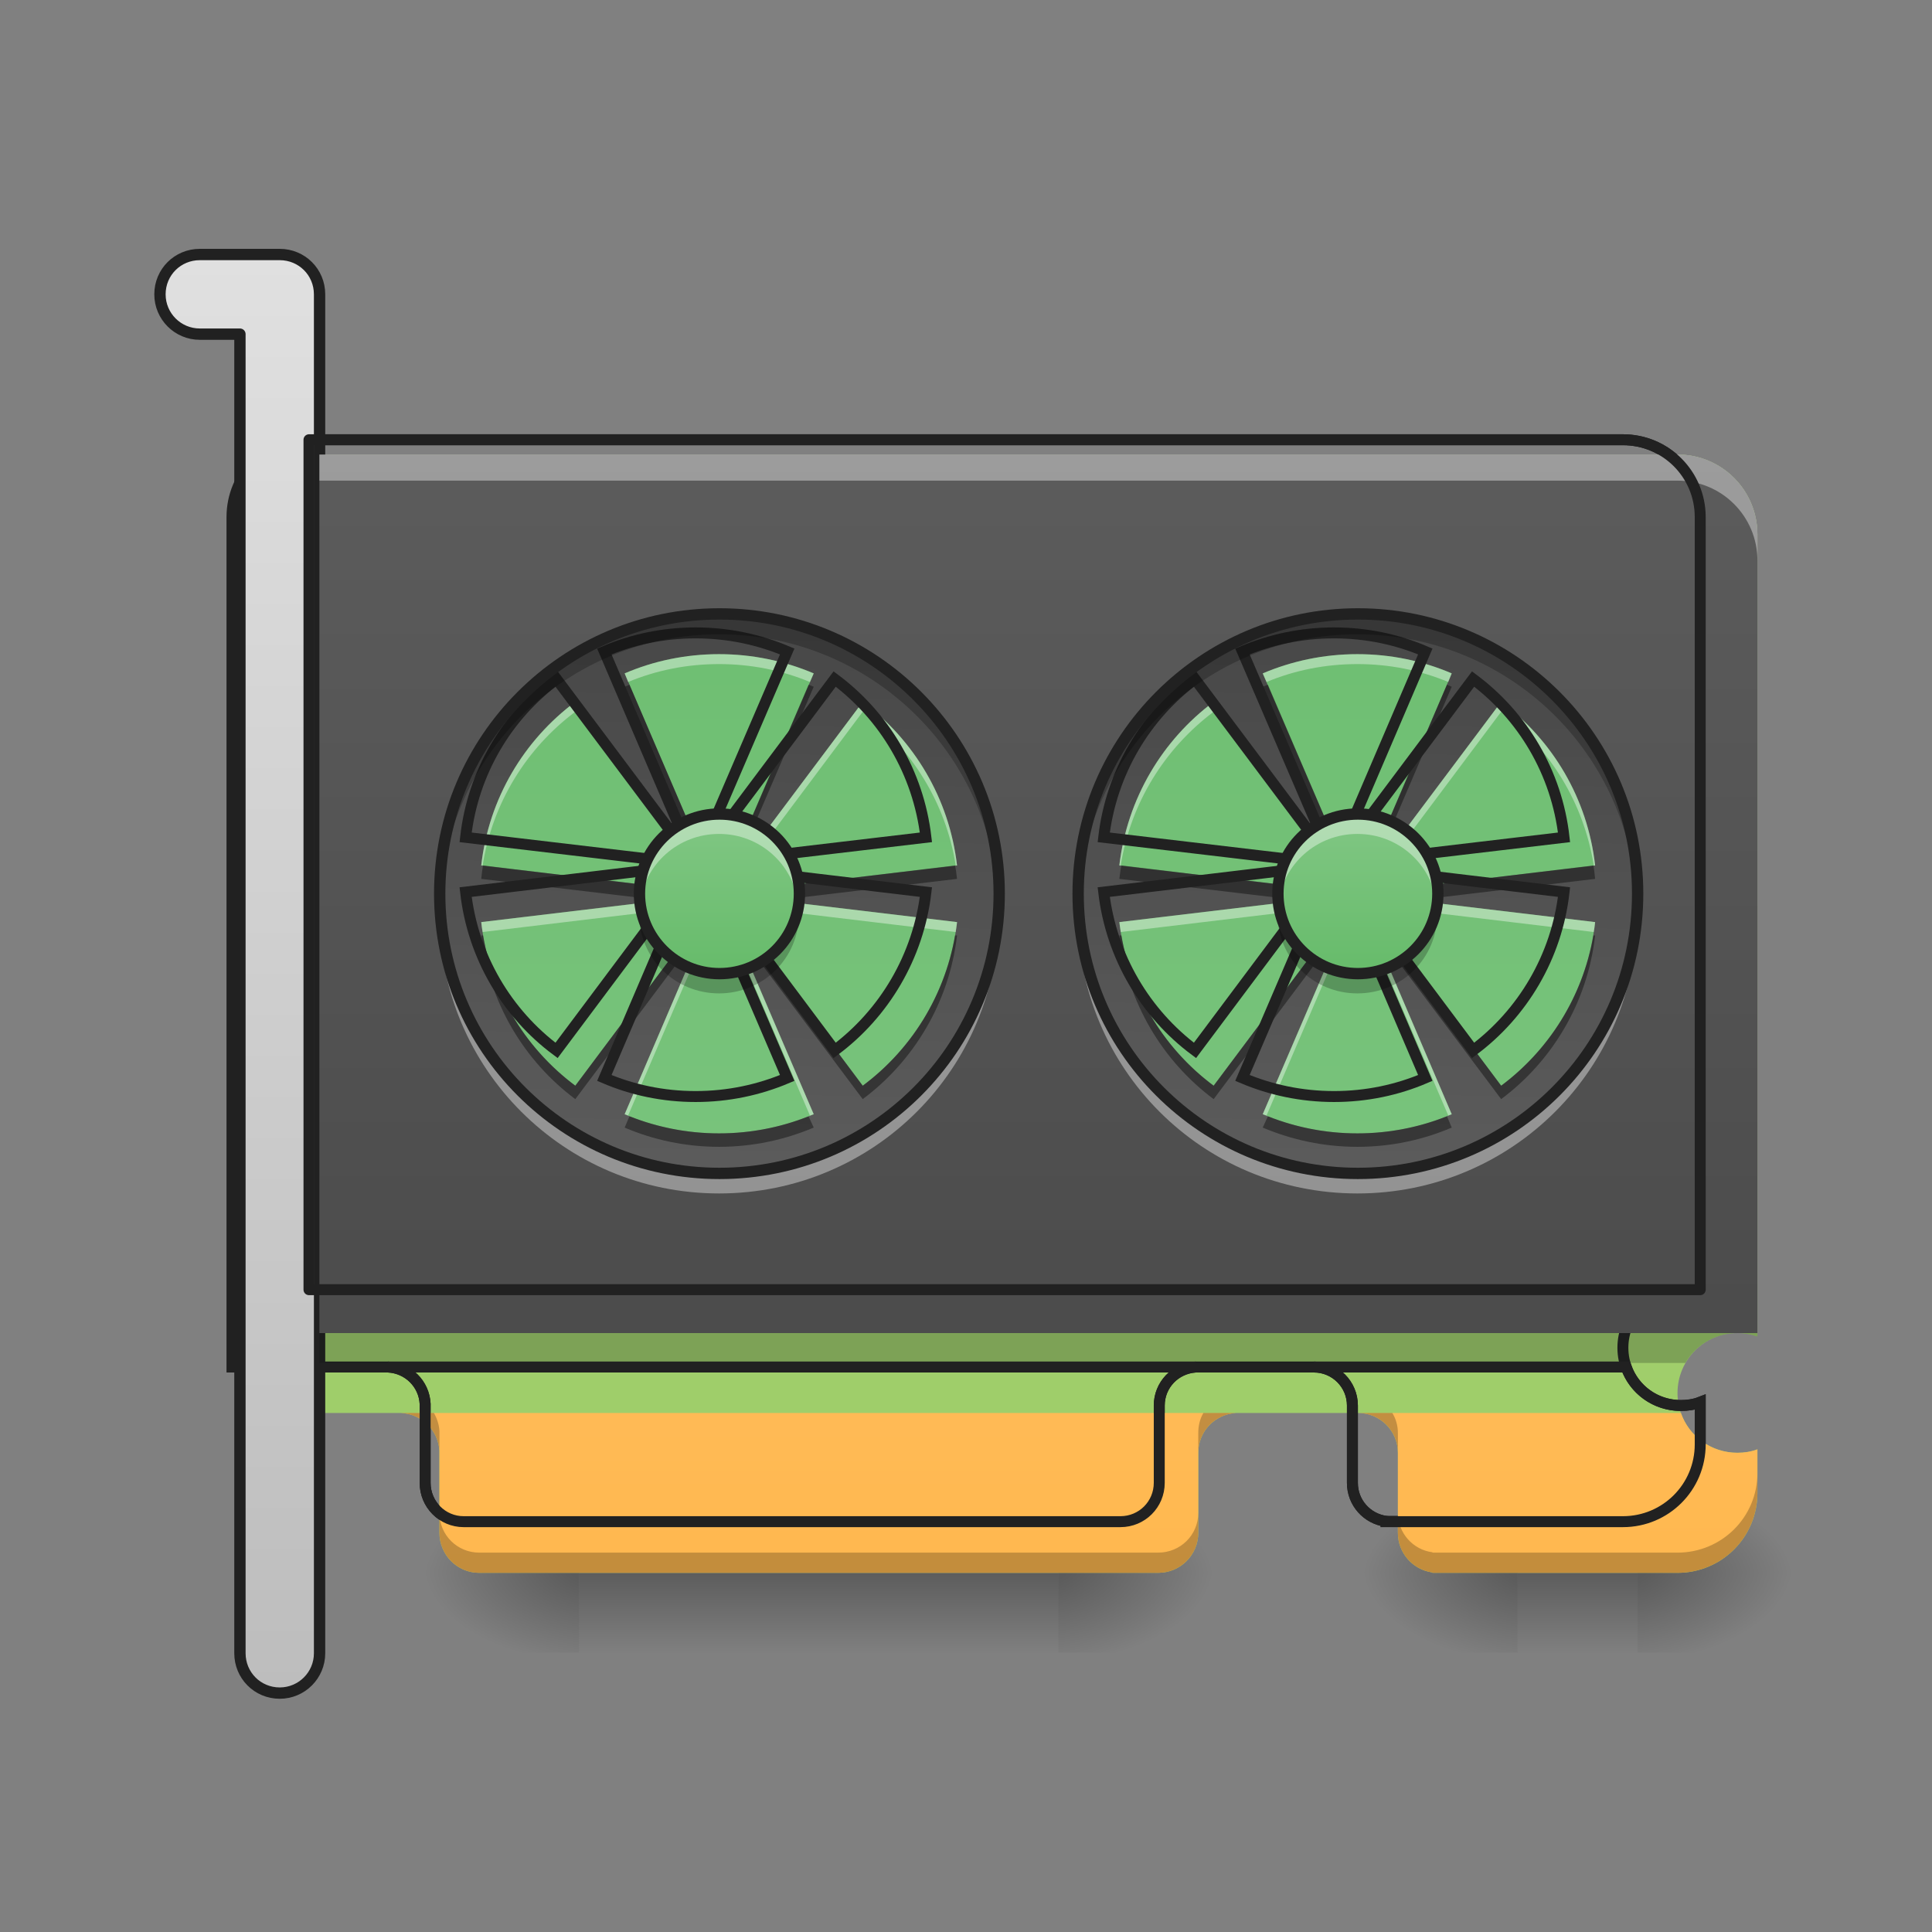 <?xml version="1.0" encoding="UTF-8"?>
<svg xmlns="http://www.w3.org/2000/svg" xmlns:xlink="http://www.w3.org/1999/xlink" width="22px" height="22px" viewBox="0 0 22 22" version="1.1">
<rect x="0" y="0" width="22" height="22" fill="#808080" stroke="none"/>
<defs>
<linearGradient id="linear0" gradientUnits="userSpaceOnUse" x1="349.25" y1="233.5" x2="349.25" y2="254.667" gradientTransform="matrix(0.043,0,0,0.043,-7.504,7.875)">
<stop offset="0" style="stop-color:rgb(0%,0%,0%);stop-opacity:0.275;"/>
<stop offset="1" style="stop-color:rgb(0%,0%,0%);stop-opacity:0;"/>
</linearGradient>
<radialGradient id="radial0" gradientUnits="userSpaceOnUse" cx="450.909" cy="189.579" fx="450.909" fy="189.579" r="21.167" gradientTransform="matrix(0,-0.054,-0.097,-0,30.155,42.357)">
<stop offset="0" style="stop-color:rgb(0%,0%,0%);stop-opacity:0.314;"/>
<stop offset="0.222" style="stop-color:rgb(0%,0%,0%);stop-opacity:0.275;"/>
<stop offset="1" style="stop-color:rgb(0%,0%,0%);stop-opacity:0;"/>
</radialGradient>
<radialGradient id="radial1" gradientUnits="userSpaceOnUse" cx="450.909" cy="189.579" fx="450.909" fy="189.579" r="21.167" gradientTransform="matrix(-0,0.054,0.097,0,-11.508,-6.54)">
<stop offset="0" style="stop-color:rgb(0%,0%,0%);stop-opacity:0.314;"/>
<stop offset="0.222" style="stop-color:rgb(0%,0%,0%);stop-opacity:0.275;"/>
<stop offset="1" style="stop-color:rgb(0%,0%,0%);stop-opacity:0;"/>
</radialGradient>
<radialGradient id="radial2" gradientUnits="userSpaceOnUse" cx="450.909" cy="189.579" fx="450.909" fy="189.579" r="21.167" gradientTransform="matrix(-0,-0.054,0.097,-0,-11.508,42.357)">
<stop offset="0" style="stop-color:rgb(0%,0%,0%);stop-opacity:0.314;"/>
<stop offset="0.222" style="stop-color:rgb(0%,0%,0%);stop-opacity:0.275;"/>
<stop offset="1" style="stop-color:rgb(0%,0%,0%);stop-opacity:0;"/>
</radialGradient>
<radialGradient id="radial3" gradientUnits="userSpaceOnUse" cx="450.909" cy="189.579" fx="450.909" fy="189.579" r="21.167" gradientTransform="matrix(0,0.054,-0.097,0,30.155,-6.54)">
<stop offset="0" style="stop-color:rgb(0%,0%,0%);stop-opacity:0.314;"/>
<stop offset="0.222" style="stop-color:rgb(0%,0%,0%);stop-opacity:0.275;"/>
<stop offset="1" style="stop-color:rgb(0%,0%,0%);stop-opacity:0;"/>
</radialGradient>
<linearGradient id="linear1" gradientUnits="userSpaceOnUse" x1="349.25" y1="233.5" x2="349.25" y2="254.667" gradientTransform="matrix(0.043,0,0,0.043,3.184,7.875)">
<stop offset="0" style="stop-color:rgb(0%,0%,0%);stop-opacity:0.275;"/>
<stop offset="1" style="stop-color:rgb(0%,0%,0%);stop-opacity:0;"/>
</linearGradient>
<radialGradient id="radial4" gradientUnits="userSpaceOnUse" cx="450.909" cy="189.579" fx="450.909" fy="189.579" r="21.167" gradientTransform="matrix(0,-0.054,-0.097,-0,36.749,42.357)">
<stop offset="0" style="stop-color:rgb(0%,0%,0%);stop-opacity:0.314;"/>
<stop offset="0.222" style="stop-color:rgb(0%,0%,0%);stop-opacity:0.275;"/>
<stop offset="1" style="stop-color:rgb(0%,0%,0%);stop-opacity:0;"/>
</radialGradient>
<radialGradient id="radial5" gradientUnits="userSpaceOnUse" cx="450.909" cy="189.579" fx="450.909" fy="189.579" r="21.167" gradientTransform="matrix(-0,0.054,0.097,0,-0.821,-6.54)">
<stop offset="0" style="stop-color:rgb(0%,0%,0%);stop-opacity:0.314;"/>
<stop offset="0.222" style="stop-color:rgb(0%,0%,0%);stop-opacity:0.275;"/>
<stop offset="1" style="stop-color:rgb(0%,0%,0%);stop-opacity:0;"/>
</radialGradient>
<radialGradient id="radial6" gradientUnits="userSpaceOnUse" cx="450.909" cy="189.579" fx="450.909" fy="189.579" r="21.167" gradientTransform="matrix(-0,-0.054,0.097,-0,-0.821,42.357)">
<stop offset="0" style="stop-color:rgb(0%,0%,0%);stop-opacity:0.314;"/>
<stop offset="0.222" style="stop-color:rgb(0%,0%,0%);stop-opacity:0.275;"/>
<stop offset="1" style="stop-color:rgb(0%,0%,0%);stop-opacity:0;"/>
</radialGradient>
<radialGradient id="radial7" gradientUnits="userSpaceOnUse" cx="450.909" cy="189.579" fx="450.909" fy="189.579" r="21.167" gradientTransform="matrix(0,0.054,-0.097,0,36.749,-6.54)">
<stop offset="0" style="stop-color:rgb(0%,0%,0%);stop-opacity:0.314;"/>
<stop offset="0.222" style="stop-color:rgb(0%,0%,0%);stop-opacity:0.275;"/>
<stop offset="1" style="stop-color:rgb(0%,0%,0%);stop-opacity:0;"/>
</radialGradient>
<linearGradient id="linear2" gradientUnits="userSpaceOnUse" x1="201.083" y1="212.333" x2="201.083" y2="-105.167" gradientTransform="matrix(0.043,0,0,0.043,-0.455,9.239)">
<stop offset="0" style="stop-color:rgb(61.176%,80%,39.608%);stop-opacity:1;"/>
<stop offset="1" style="stop-color:rgb(68.235%,83.529%,50.588%);stop-opacity:1;"/>
</linearGradient>
<linearGradient id="linear3" gradientUnits="userSpaceOnUse" x1="84.667" y1="233.5" x2="84.667" y2="-147.5" >
<stop offset="0" style="stop-color:rgb(74.118%,74.118%,74.118%);stop-opacity:1;"/>
<stop offset="1" style="stop-color:rgb(87.843%,87.843%,87.843%);stop-opacity:1;"/>
</linearGradient>
<linearGradient id="linear4" gradientUnits="userSpaceOnUse" x1="275.167" y1="275.833" x2="275.167" y2="-168.667" gradientTransform="matrix(0.043,0,0,0.043,0,9.239)">
<stop offset="0" style="stop-color:rgb(25.882%,25.882%,25.882%);stop-opacity:1;"/>
<stop offset="1" style="stop-color:rgb(38.039%,38.039%,38.039%);stop-opacity:1;"/>
</linearGradient>
<linearGradient id="linear5" gradientUnits="userSpaceOnUse" x1="185.208" y1="-94.583" x2="179.917" y2="138.25" gradientTransform="matrix(0.043,0,0,0.043,7.27,9.239)">
<stop offset="0" style="stop-color:rgb(25.882%,25.882%,25.882%);stop-opacity:1;"/>
<stop offset="1" style="stop-color:rgb(38.039%,38.039%,38.039%);stop-opacity:1;"/>
</linearGradient>
<linearGradient id="linear6" gradientUnits="userSpaceOnUse" x1="800.615" y1="1695.118" x2="800.615" y2="175.118" gradientTransform="matrix(0.011,0,0,0.011,7.27,0)">
<stop offset="0" style="stop-color:rgb(50.588%,78.039%,51.765%);stop-opacity:1;"/>
<stop offset="1" style="stop-color:rgb(40%,73.333%,41.569%);stop-opacity:1;"/>
</linearGradient>
<linearGradient id="linear7" gradientUnits="userSpaceOnUse" x1="190.663" y1="0.667" x2="190.663" y2="43" gradientTransform="matrix(0.043,0,0,0.043,7.27,9.239)">
<stop offset="0" style="stop-color:rgb(50.588%,78.039%,51.765%);stop-opacity:1;"/>
<stop offset="1" style="stop-color:rgb(40%,73.333%,41.569%);stop-opacity:1;"/>
</linearGradient>
<linearGradient id="linear8" gradientUnits="userSpaceOnUse" x1="201.083" y1="212.333" x2="201.083" y2="-105.167" gradientTransform="matrix(0.043,0,0,0.043,-0.455,9.239)">
<stop offset="0" style="stop-color:rgb(100%,71.765%,30.196%);stop-opacity:1;"/>
<stop offset="1" style="stop-color:rgb(100%,80%,50.196%);stop-opacity:1;"/>
</linearGradient>
<linearGradient id="linear9" gradientUnits="userSpaceOnUse" x1="185.208" y1="-94.583" x2="179.917" y2="138.25" gradientTransform="matrix(0.043,0,0,0.043,0.002,9.239)">
<stop offset="0" style="stop-color:rgb(25.882%,25.882%,25.882%);stop-opacity:1;"/>
<stop offset="1" style="stop-color:rgb(38.039%,38.039%,38.039%);stop-opacity:1;"/>
</linearGradient>
<linearGradient id="linear10" gradientUnits="userSpaceOnUse" x1="800.615" y1="1695.118" x2="800.615" y2="175.118" gradientTransform="matrix(0.011,0,0,0.011,0.002,0)">
<stop offset="0" style="stop-color:rgb(50.588%,78.039%,51.765%);stop-opacity:1;"/>
<stop offset="1" style="stop-color:rgb(40%,73.333%,41.569%);stop-opacity:1;"/>
</linearGradient>
<linearGradient id="linear11" gradientUnits="userSpaceOnUse" x1="190.663" y1="0.667" x2="190.663" y2="43" gradientTransform="matrix(0.043,0,0,0.043,0.002,9.239)">
<stop offset="0" style="stop-color:rgb(50.588%,78.039%,51.765%);stop-opacity:1;"/>
<stop offset="1" style="stop-color:rgb(40%,73.333%,41.569%);stop-opacity:1;"/>
</linearGradient>
</defs>
<g id="surface1">
<path style=" stroke:none;fill-rule:nonzero;fill:url(#linear0);" d="M 6.594 17.91 L 12.051 17.91 L 12.051 18.82 L 6.594 18.82 Z M 6.594 17.91 "/>
<path style=" stroke:none;fill-rule:nonzero;fill:url(#radial0);" d="M 12.051 17.91 L 13.871 17.91 L 13.871 17 L 12.051 17 Z M 12.051 17.91 "/>
<path style=" stroke:none;fill-rule:nonzero;fill:url(#radial1);" d="M 6.594 17.91 L 4.773 17.91 L 4.773 18.82 L 6.594 18.82 Z M 6.594 17.91 "/>
<path style=" stroke:none;fill-rule:nonzero;fill:url(#radial2);" d="M 6.594 17.91 L 4.773 17.91 L 4.773 17 L 6.594 17 Z M 6.594 17.91 "/>
<path style=" stroke:none;fill-rule:nonzero;fill:url(#radial3);" d="M 12.051 17.91 L 13.871 17.91 L 13.871 18.82 L 12.051 18.82 Z M 12.051 17.91 "/>
<path style=" stroke:none;fill-rule:nonzero;fill:url(#linear1);" d="M 17.281 17.91 L 18.648 17.91 L 18.648 18.82 L 17.281 18.82 Z M 17.281 17.91 "/>
<path style=" stroke:none;fill-rule:nonzero;fill:url(#radial4);" d="M 18.648 17.91 L 20.465 17.91 L 20.465 17 L 18.648 17 Z M 18.648 17.91 "/>
<path style=" stroke:none;fill-rule:nonzero;fill:url(#radial5);" d="M 17.281 17.91 L 15.465 17.91 L 15.465 18.82 L 17.281 18.82 Z M 17.281 17.91 "/>
<path style=" stroke:none;fill-rule:nonzero;fill:url(#radial6);" d="M 17.281 17.91 L 15.465 17.91 L 15.465 17 L 17.281 17 Z M 17.281 17.91 "/>
<path style=" stroke:none;fill-rule:nonzero;fill:url(#radial7);" d="M 18.648 17.91 L 20.465 17.91 L 20.465 18.82 L 18.648 18.82 Z M 18.648 17.91 "/>
<path style=" stroke:none;fill-rule:nonzero;fill:url(#linear2);" d="M 3.637 5.176 C 3.133 5.176 2.73 5.582 2.73 6.086 L 2.73 16.09 L 4.566 16.09 C 4.805 16.102 4.992 16.289 5.004 16.523 L 5.004 17.453 C 5.004 17.707 5.207 17.91 5.457 17.91 L 13.188 17.91 C 13.441 17.91 13.645 17.707 13.645 17.453 L 13.645 16.543 C 13.645 16.301 13.832 16.105 14.074 16.09 L 15.465 16.09 C 15.715 16.09 15.918 16.293 15.918 16.543 L 15.918 17.453 C 15.918 17.688 16.09 17.875 16.312 17.906 C 16.312 17.906 16.312 17.906 16.312 17.91 L 19.102 17.91 C 19.605 17.91 20.012 17.504 20.012 17 L 20.012 16.504 C 19.941 16.531 19.863 16.543 19.785 16.543 C 19.406 16.543 19.102 16.242 19.102 15.863 C 19.102 15.484 19.406 15.18 19.785 15.18 C 19.863 15.18 19.941 15.195 20.012 15.219 L 20.012 6.086 C 20.012 5.582 19.605 5.176 19.102 5.176 Z M 3.637 5.176 "/>
<path style="fill:none;stroke-width:11.339;stroke-linecap:round;stroke-linejoin:miter;stroke:rgb(12.941%,12.941%,12.941%);stroke-opacity:1;stroke-miterlimit:4;" d="M 319.855 455.218 C 275.536 455.218 240.149 490.948 240.149 535.267 L 240.149 1415.126 L 401.622 1415.126 C 422.58 1416.157 439.07 1432.648 440.101 1453.261 L 440.101 1535.029 C 440.101 1557.36 457.966 1575.225 479.954 1575.225 L 1159.861 1575.225 C 1182.192 1575.225 1200.057 1557.36 1200.057 1535.029 L 1200.057 1454.979 C 1200.057 1433.678 1216.548 1416.5 1237.849 1415.126 L 1360.157 1415.126 C 1382.144 1415.126 1400.01 1432.991 1400.01 1454.979 L 1400.01 1535.029 C 1400.01 1555.643 1415.126 1572.133 1434.709 1574.882 C 1434.709 1574.882 1470.096 1574.882 1470.096 1575.225 L 1680.011 1575.225 C 1724.331 1575.225 1760.061 1539.495 1760.061 1495.176 L 1760.061 1451.544 C 1753.877 1453.949 1747.006 1454.979 1740.135 1454.979 C 1706.809 1454.979 1680.011 1428.525 1680.011 1395.2 C 1680.011 1361.874 1706.809 1335.077 1740.135 1335.077 C 1747.006 1335.077 1753.877 1336.451 1760.061 1338.512 L 1760.061 535.267 C 1760.061 490.948 1724.331 455.218 1680.011 455.218 Z M 319.855 455.218 " transform="matrix(0.011,0,0,0.011,0,0)"/>
<path style=" stroke:none;fill-rule:nonzero;fill:rgb(100%,100%,100%);fill-opacity:0.392;" d="M 3.637 5.176 C 3.133 5.176 2.73 5.582 2.73 6.086 L 2.73 6.316 C 2.73 5.812 3.133 5.406 3.637 5.406 L 19.102 5.406 C 19.605 5.406 20.012 5.812 20.012 6.316 L 20.012 6.086 C 20.012 5.582 19.605 5.176 19.102 5.176 Z M 9.098 16.773 C 9.098 16.773 9.098 16.773 9.098 16.777 L 9.098 17.453 Z M 9.098 16.773 "/>
<path style="fill-rule:nonzero;fill:url(#linear3);stroke-width:3;stroke-linecap:round;stroke-linejoin:round;stroke:rgb(12.941%,12.941%,12.941%);stroke-opacity:1;stroke-miterlimit:4;" d="M 52.904 -147.461 C 47.086 -147.461 42.36 -142.825 42.36 -136.917 C 42.36 -131.099 47.086 -126.372 52.904 -126.372 L 63.539 -126.372 L 63.539 222.958 C 63.539 228.776 68.175 233.503 74.084 233.503 C 79.901 233.503 84.628 228.776 84.628 222.958 L 84.628 -136.917 C 84.628 -142.825 79.901 -147.461 74.084 -147.461 Z M 52.904 -147.461 " transform="matrix(0.043,0,0,0.043,0,9.239)"/>
<path style=" stroke:none;fill-rule:nonzero;fill:url(#linear4);" d="M 3.637 5.176 L 3.637 15.18 L 20.012 15.18 L 20.012 6.086 C 20.012 5.582 19.605 5.176 19.102 5.176 Z M 3.637 5.176 "/>
<path style=" stroke:none;fill-rule:nonzero;fill:rgb(100%,100%,100%);fill-opacity:0.392;" d="M 3.637 5.176 L 3.637 5.473 L 19.102 5.473 C 19.605 5.473 20.012 5.879 20.012 6.383 L 20.012 6.086 C 20.012 5.582 19.605 5.176 19.102 5.176 Z M 3.637 5.176 "/>
<path style="fill:none;stroke-width:11.339;stroke-linecap:round;stroke-linejoin:round;stroke:rgb(12.941%,12.941%,12.941%);stroke-opacity:1;stroke-miterlimit:4;" d="M 319.855 455.218 L 319.855 1335.077 L 1760.061 1335.077 L 1760.061 535.267 C 1760.061 490.948 1724.331 455.218 1680.011 455.218 Z M 319.855 455.218 " transform="matrix(0.011,0,0,0.011,0,0)"/>
<path style=" stroke:none;fill-rule:nonzero;fill:rgb(5.49%,6.667%,7.451%);fill-opacity:0.235;" d="M 3.637 15.18 L 3.637 15.52 L 19.191 15.52 C 19.309 15.316 19.531 15.18 19.785 15.18 C 19.863 15.18 19.941 15.195 20.012 15.219 L 20.012 15.18 Z M 3.637 15.18 "/>
<path style=" stroke:none;fill-rule:nonzero;fill:url(#linear5);" d="M 15.457 6.992 C 17.215 6.992 18.641 8.418 18.641 10.176 C 18.641 11.938 17.215 13.359 15.457 13.359 C 13.699 13.359 12.273 11.938 12.273 10.176 C 12.273 8.418 13.699 6.992 15.457 6.992 Z M 15.457 6.992 "/>
<path style=" stroke:none;fill-rule:nonzero;fill:url(#linear6);" d="M 15.457 7.449 C 15.074 7.449 14.711 7.527 14.379 7.668 L 15.457 10.176 L 16.531 7.668 C 16.203 7.527 15.84 7.449 15.457 7.449 Z M 15.457 10.176 L 18.164 9.855 C 18.078 9.09 17.676 8.426 17.094 7.992 Z M 15.457 10.176 L 17.094 12.363 C 17.676 11.93 18.078 11.262 18.164 10.5 Z M 15.457 10.176 L 14.379 12.688 C 14.711 12.828 15.074 12.906 15.457 12.906 C 15.84 12.906 16.203 12.828 16.531 12.688 Z M 15.457 10.176 L 12.746 10.5 C 12.836 11.262 13.238 11.93 13.82 12.363 Z M 15.457 10.176 L 13.82 7.992 C 13.238 8.426 12.836 9.09 12.746 9.855 Z M 15.457 10.176 "/>
<path style=" stroke:none;fill-rule:nonzero;fill:rgb(0.392%,0.392%,0.392%);fill-opacity:0.392;" d="M 14.438 7.797 C 14.418 7.805 14.398 7.812 14.379 7.82 L 15.305 9.973 L 15.457 10.176 Z M 15.457 10.176 L 15.609 9.973 L 16.531 7.82 C 16.512 7.812 16.496 7.805 16.477 7.797 Z M 15.457 10.176 L 15.52 10.184 L 15.523 10.168 Z M 15.457 10.176 L 15.488 10.254 L 15.496 10.234 Z M 15.457 10.176 L 15.414 10.234 L 15.422 10.254 Z M 15.457 10.176 L 15.387 10.168 L 15.395 10.184 Z M 12.77 9.855 C 12.758 9.906 12.754 9.957 12.746 10.008 L 14.816 10.254 L 15.352 10.191 L 15.332 10.164 Z M 18.145 9.855 L 15.582 10.164 L 15.562 10.191 L 16.098 10.254 L 18.164 10.008 C 18.16 9.957 18.152 9.906 18.145 9.855 Z M 15.398 10.254 L 15.352 10.316 L 15.395 10.324 L 15.414 10.273 Z M 15.512 10.254 L 15.496 10.273 L 15.52 10.324 L 15.562 10.316 Z M 15.387 10.34 L 15.332 10.344 L 13.82 12.363 C 13.273 11.957 12.891 11.352 12.77 10.652 L 12.746 10.652 C 12.836 11.414 13.238 12.082 13.82 12.516 L 15.305 10.535 Z M 15.523 10.34 L 15.609 10.535 L 17.094 12.516 C 17.676 12.082 18.078 11.414 18.164 10.652 L 18.145 10.652 C 18.023 11.352 17.637 11.957 17.094 12.363 L 15.582 10.344 Z M 14.438 12.711 L 14.379 12.84 C 14.711 12.98 15.074 13.059 15.457 13.059 C 15.84 13.059 16.203 12.98 16.531 12.84 L 16.477 12.711 C 16.16 12.836 15.816 12.906 15.457 12.906 C 15.094 12.906 14.75 12.836 14.438 12.711 Z M 14.438 12.711 "/>
<path style=" stroke:none;fill-rule:nonzero;fill:rgb(100%,100%,100%);fill-opacity:0.392;" d="M 15.457 7.449 C 15.074 7.449 14.711 7.527 14.379 7.668 L 14.422 7.766 C 14.742 7.633 15.09 7.562 15.457 7.562 C 15.824 7.562 16.172 7.633 16.492 7.766 L 16.531 7.668 C 16.203 7.527 15.84 7.449 15.457 7.449 Z M 13.82 7.992 C 13.238 8.426 12.836 9.09 12.746 9.855 L 12.762 9.855 C 12.875 9.141 13.266 8.52 13.82 8.105 L 15.363 10.168 L 15.406 10.172 L 15.344 10.023 Z M 17.094 7.992 L 15.57 10.023 L 15.508 10.172 L 15.551 10.168 L 17.094 8.105 C 17.648 8.52 18.035 9.141 18.148 9.855 L 18.164 9.855 C 18.078 9.09 17.676 8.426 17.094 7.992 Z M 15.41 10.184 L 15.379 10.188 L 15.414 10.234 L 15.426 10.219 Z M 15.504 10.184 L 15.488 10.219 L 15.5 10.234 L 15.535 10.188 Z M 14.98 10.234 L 12.746 10.5 C 12.75 10.539 12.758 10.574 12.762 10.613 L 15.363 10.301 L 15.379 10.281 Z M 15.434 10.234 L 15.426 10.25 L 15.457 10.293 Z M 15.457 10.293 L 15.488 10.25 L 15.48 10.234 Z M 15.457 10.293 L 15.508 10.297 L 15.504 10.285 Z M 15.457 10.293 L 16.492 12.703 C 16.504 12.699 16.52 12.691 16.531 12.688 L 15.57 10.445 Z M 15.457 10.293 L 15.344 10.445 L 14.379 12.688 C 14.395 12.691 14.406 12.699 14.422 12.703 Z M 15.457 10.293 L 15.41 10.285 L 15.406 10.297 Z M 15.934 10.234 L 15.535 10.281 L 15.551 10.301 L 18.148 10.613 C 18.156 10.574 18.16 10.539 18.164 10.5 Z M 15.934 10.234 "/>
<path style="fill:none;stroke-width:11.339;stroke-linecap:butt;stroke-linejoin:miter;stroke:rgb(12.941%,12.941%,12.941%);stroke-opacity:1;stroke-miterlimit:4;" d="M 720.085 655.17 C 686.416 655.17 654.464 662.041 625.262 674.41 L 720.085 894.975 L 814.564 674.41 C 785.705 662.041 753.753 655.17 720.085 655.17 Z M 720.085 894.975 L 958.172 866.803 C 950.614 799.466 915.227 741.06 864.036 702.925 Z M 720.085 894.975 L 864.036 1087.369 C 915.227 1049.234 950.614 990.485 958.172 923.491 Z M 720.085 894.975 L 625.262 1115.885 C 654.464 1128.253 686.416 1135.124 720.085 1135.124 C 753.753 1135.124 785.705 1128.253 814.564 1115.885 Z M 720.085 894.975 L 481.653 923.491 C 489.555 990.485 524.942 1049.234 576.133 1087.369 Z M 720.085 894.975 L 576.133 702.925 C 524.942 741.06 489.555 799.466 481.653 866.803 Z M 720.085 894.975 " transform="matrix(0.011,0,0,0.011,7.27,0)"/>
<path style=" stroke:none;fill-rule:nonzero;fill:url(#linear7);" d="M 15.457 9.27 C 15.957 9.27 16.367 9.676 16.367 10.176 C 16.367 10.68 15.957 11.086 15.457 11.086 C 14.953 11.086 14.547 10.68 14.547 10.176 C 14.547 9.676 14.953 9.27 15.457 9.27 Z M 15.457 9.27 "/>
<path style=" stroke:none;fill-rule:nonzero;fill:rgb(0%,0%,0%);fill-opacity:0.235;" d="M 15.457 6.992 C 13.691 6.992 12.273 8.414 12.273 10.176 C 12.273 10.215 12.273 10.254 12.273 10.293 C 12.336 8.582 13.73 7.223 15.457 7.223 C 17.184 7.223 18.578 8.582 18.637 10.293 C 18.641 10.254 18.641 10.215 18.641 10.176 C 18.641 8.414 17.219 6.992 15.457 6.992 Z M 15.457 6.992 "/>
<path style=" stroke:none;fill-rule:nonzero;fill:rgb(100%,100%,100%);fill-opacity:0.392;" d="M 15.457 13.59 C 13.691 13.59 12.273 12.168 12.273 10.406 C 12.273 10.367 12.273 10.328 12.273 10.293 C 12.336 12 13.73 13.359 15.457 13.359 C 17.184 13.359 18.578 12 18.637 10.293 C 18.641 10.328 18.641 10.367 18.641 10.406 C 18.641 12.168 17.219 13.59 15.457 13.59 Z M 15.457 13.59 "/>
<path style="fill:none;stroke-width:3;stroke-linecap:round;stroke-linejoin:round;stroke:rgb(12.941%,12.941%,12.941%);stroke-opacity:1;stroke-miterlimit:4;" d="M 190.522 -52.288 C 231.428 -52.288 264.606 -19.11 264.606 21.796 C 264.606 62.792 231.428 95.879 190.522 95.879 C 149.617 95.879 116.439 62.792 116.439 21.796 C 116.439 -19.11 149.617 -52.288 190.522 -52.288 Z M 190.522 -52.288 " transform="matrix(0.043,0,0,0.043,7.27,9.239)"/>
<path style=" stroke:none;fill-rule:nonzero;fill:rgb(100%,100%,100%);fill-opacity:0.392;" d="M 15.457 9.27 C 14.953 9.27 14.547 9.672 14.547 10.176 C 14.547 10.215 14.551 10.254 14.555 10.293 C 14.609 9.84 14.992 9.496 15.457 9.496 C 15.922 9.496 16.305 9.84 16.359 10.293 C 16.363 10.254 16.367 10.215 16.367 10.176 C 16.367 9.672 15.961 9.27 15.457 9.27 Z M 15.457 9.27 "/>
<path style=" stroke:none;fill-rule:nonzero;fill:rgb(0%,0%,0%);fill-opacity:0.235;" d="M 15.457 11.312 C 14.953 11.312 14.547 10.91 14.547 10.406 C 14.547 10.367 14.551 10.328 14.555 10.293 C 14.609 10.742 14.992 11.086 15.457 11.086 C 15.922 11.086 16.305 10.742 16.359 10.293 C 16.363 10.328 16.367 10.367 16.367 10.406 C 16.367 10.91 15.961 11.312 15.457 11.312 Z M 15.457 11.312 "/>
<path style="fill:none;stroke-width:3;stroke-linecap:round;stroke-linejoin:round;stroke:rgb(12.941%,12.941%,12.941%);stroke-opacity:1;stroke-miterlimit:4;" d="M 190.522 0.707 C 202.158 0.707 211.702 10.16 211.702 21.796 C 211.702 33.522 202.158 42.975 190.522 42.975 C 178.796 42.975 169.343 33.522 169.343 21.796 C 169.343 10.16 178.796 0.707 190.522 0.707 Z M 190.522 0.707 " transform="matrix(0.043,0,0,0.043,7.27,9.239)"/>
<path style=" stroke:none;fill-rule:nonzero;fill:url(#linear8);" d="M 4.566 16.09 C 4.805 16.102 4.992 16.289 5.004 16.523 L 5.004 17.453 C 5.004 17.707 5.207 17.91 5.457 17.91 L 13.188 17.91 C 13.441 17.91 13.645 17.707 13.645 17.453 L 13.645 16.543 C 13.645 16.301 13.832 16.105 14.074 16.09 Z M 15.465 16.09 C 15.715 16.09 15.918 16.293 15.918 16.543 L 15.918 17.453 C 15.918 17.688 16.09 17.875 16.312 17.906 C 16.312 17.906 16.312 17.906 16.312 17.91 L 19.102 17.91 C 19.605 17.91 20.012 17.504 20.012 17 L 20.012 16.504 C 19.941 16.531 19.863 16.543 19.785 16.543 C 19.484 16.543 19.234 16.355 19.141 16.09 Z M 15.465 16.09 "/>
<path style=" stroke:none;fill-rule:nonzero;fill:rgb(0%,0%,0%);fill-opacity:0.235;" d="M 4.566 16.09 C 4.805 16.102 4.992 16.289 5.004 16.523 L 5.004 16.297 C 5 16.223 4.977 16.152 4.941 16.09 Z M 13.703 16.09 C 13.664 16.156 13.645 16.234 13.645 16.316 L 13.645 17.227 C 13.645 17.48 13.441 17.68 13.188 17.68 L 5.457 17.68 C 5.207 17.68 5.004 17.48 5.004 17.227 L 5.004 17.453 C 5.004 17.707 5.207 17.91 5.457 17.91 L 13.188 17.91 C 13.441 17.91 13.645 17.707 13.645 17.453 L 13.645 16.543 C 13.645 16.301 13.832 16.105 14.074 16.09 Z M 15.465 16.09 C 15.715 16.09 15.918 16.293 15.918 16.543 L 15.918 16.316 C 15.918 16.234 15.895 16.156 15.855 16.09 Z M 20.012 16.773 C 20.012 17.277 19.605 17.68 19.102 17.68 L 16.312 17.68 C 16.312 17.68 16.312 17.68 16.312 17.676 C 16.09 17.648 15.918 17.457 15.918 17.227 L 15.918 17.453 C 15.918 17.688 16.09 17.875 16.312 17.906 C 16.312 17.906 16.312 17.906 16.312 17.91 L 19.102 17.91 C 19.605 17.91 20.012 17.504 20.012 17 Z M 20.012 16.773 "/>
<path style="fill:none;stroke-width:11.339;stroke-linecap:round;stroke-linejoin:miter;stroke:rgb(12.941%,12.941%,12.941%);stroke-opacity:1;stroke-miterlimit:4;" d="M 401.622 1415.126 C 422.58 1416.157 439.07 1432.648 440.101 1453.261 L 440.101 1535.029 C 440.101 1557.36 457.966 1575.225 479.954 1575.225 L 1159.861 1575.225 C 1182.192 1575.225 1200.057 1557.36 1200.057 1535.029 L 1200.057 1454.979 C 1200.057 1433.678 1216.548 1416.5 1237.849 1415.126 Z M 1360.157 1415.126 C 1382.144 1415.126 1400.01 1432.991 1400.01 1454.979 L 1400.01 1535.029 C 1400.01 1555.643 1415.126 1572.133 1434.709 1574.882 C 1434.709 1574.882 1434.709 1574.882 1434.709 1575.225 L 1680.011 1575.225 C 1724.331 1575.225 1760.061 1539.495 1760.061 1495.176 L 1760.061 1451.544 C 1753.877 1453.949 1747.006 1454.979 1740.135 1454.979 C 1713.68 1454.979 1691.693 1438.488 1683.447 1415.126 Z M 1360.157 1415.126 " transform="matrix(0.011,0,0,0.011,0,0)"/>
<path style=" stroke:none;fill-rule:nonzero;fill:url(#linear9);" d="M 8.188 6.992 C 9.945 6.992 11.371 8.418 11.371 10.176 C 11.371 11.938 9.945 13.359 8.188 13.359 C 6.43 13.359 5.004 11.938 5.004 10.176 C 5.004 8.418 6.43 6.992 8.188 6.992 Z M 8.188 6.992 "/>
<path style=" stroke:none;fill-rule:nonzero;fill:url(#linear10);" d="M 8.188 7.449 C 7.805 7.449 7.441 7.527 7.113 7.668 L 8.188 10.176 L 9.266 7.668 C 8.934 7.527 8.57 7.449 8.188 7.449 Z M 8.188 10.176 L 10.898 9.855 C 10.809 9.09 10.406 8.426 9.824 7.992 Z M 8.188 10.176 L 9.824 12.363 C 10.406 11.93 10.809 11.262 10.898 10.5 Z M 8.188 10.176 L 7.113 12.688 C 7.441 12.828 7.805 12.906 8.188 12.906 C 8.57 12.906 8.934 12.828 9.266 12.688 Z M 8.188 10.176 L 5.48 10.5 C 5.566 11.262 5.969 11.93 6.551 12.363 Z M 8.188 10.176 L 6.551 7.992 C 5.969 8.426 5.566 9.09 5.48 9.855 Z M 8.188 10.176 "/>
<path style=" stroke:none;fill-rule:nonzero;fill:rgb(0.392%,0.392%,0.392%);fill-opacity:0.392;" d="M 7.168 7.797 C 7.148 7.805 7.133 7.812 7.113 7.82 L 8.035 9.973 L 8.188 10.176 Z M 8.188 10.176 L 8.34 9.973 L 9.266 7.82 C 9.246 7.812 9.227 7.805 9.207 7.797 Z M 8.188 10.176 L 8.25 10.184 L 8.258 10.168 Z M 8.188 10.176 L 8.223 10.254 L 8.23 10.234 Z M 8.188 10.176 L 8.148 10.234 L 8.156 10.254 Z M 8.188 10.176 L 8.121 10.168 L 8.125 10.184 Z M 5.5 9.855 C 5.492 9.906 5.484 9.957 5.48 10.008 L 7.547 10.254 L 8.082 10.191 L 8.062 10.164 Z M 10.875 9.855 L 8.312 10.164 L 8.293 10.191 L 8.828 10.254 L 10.898 10.008 C 10.891 9.957 10.887 9.906 10.875 9.855 Z M 8.133 10.254 L 8.082 10.316 L 8.125 10.324 L 8.148 10.273 Z M 8.246 10.254 L 8.23 10.273 L 8.25 10.324 L 8.293 10.316 Z M 8.121 10.34 L 8.062 10.344 L 6.551 12.363 C 6.008 11.957 5.621 11.352 5.5 10.652 L 5.48 10.652 C 5.566 11.414 5.969 12.082 6.551 12.516 L 8.035 10.535 Z M 8.258 10.34 L 8.34 10.535 L 9.824 12.516 C 10.406 12.082 10.809 11.414 10.898 10.652 L 10.875 10.652 C 10.754 11.352 10.371 11.957 9.824 12.363 L 8.312 10.344 Z M 7.168 12.711 L 7.113 12.84 C 7.441 12.98 7.805 13.059 8.188 13.059 C 8.57 13.059 8.934 12.98 9.266 12.84 L 9.207 12.711 C 8.895 12.836 8.551 12.906 8.188 12.906 C 7.828 12.906 7.484 12.836 7.168 12.711 Z M 7.168 12.711 "/>
<path style=" stroke:none;fill-rule:nonzero;fill:rgb(100%,100%,100%);fill-opacity:0.392;" d="M 8.188 7.449 C 7.805 7.449 7.441 7.527 7.113 7.668 L 7.152 7.766 C 7.473 7.633 7.82 7.562 8.188 7.562 C 8.555 7.562 8.902 7.633 9.223 7.766 L 9.266 7.668 C 8.934 7.527 8.57 7.449 8.188 7.449 Z M 6.551 7.992 C 5.969 8.426 5.566 9.09 5.48 9.855 L 5.496 9.855 C 5.609 9.141 5.996 8.52 6.551 8.105 L 8.094 10.168 L 8.137 10.172 L 8.074 10.023 Z M 9.824 7.992 L 8.301 10.023 L 8.238 10.172 L 8.281 10.168 L 9.824 8.105 C 10.379 8.52 10.77 9.141 10.883 9.855 L 10.898 9.855 C 10.809 9.09 10.406 8.426 9.824 7.992 Z M 8.141 10.184 L 8.109 10.188 L 8.145 10.234 L 8.156 10.219 Z M 8.234 10.184 L 8.219 10.219 L 8.23 10.234 L 8.266 10.188 Z M 7.711 10.234 L 5.48 10.5 C 5.484 10.539 5.488 10.574 5.496 10.613 L 8.094 10.301 L 8.109 10.281 Z M 8.164 10.234 L 8.156 10.25 L 8.188 10.293 Z M 8.188 10.293 L 8.219 10.25 L 8.215 10.234 Z M 8.188 10.293 L 8.238 10.297 L 8.234 10.285 Z M 8.188 10.293 L 9.223 12.703 C 9.238 12.699 9.25 12.691 9.266 12.688 L 8.301 10.445 Z M 8.188 10.293 L 8.074 10.445 L 7.113 12.688 C 7.125 12.691 7.141 12.699 7.152 12.703 Z M 8.188 10.293 L 8.141 10.285 L 8.137 10.297 Z M 8.664 10.234 L 8.266 10.281 L 8.281 10.301 L 10.883 10.613 C 10.887 10.574 10.895 10.539 10.898 10.5 Z M 8.664 10.234 "/>
<path style="fill:none;stroke-width:11.339;stroke-linecap:butt;stroke-linejoin:miter;stroke:rgb(12.941%,12.941%,12.941%);stroke-opacity:1;stroke-miterlimit:4;" d="M 719.908 655.17 C 686.239 655.17 654.288 662.041 625.429 674.41 L 719.908 894.975 L 814.731 674.41 C 785.528 662.041 753.577 655.17 719.908 655.17 Z M 719.908 894.975 L 958.339 866.803 C 950.437 799.466 915.05 741.06 863.86 702.925 Z M 719.908 894.975 L 863.86 1087.369 C 915.05 1049.234 950.437 990.485 958.339 923.491 Z M 719.908 894.975 L 625.429 1115.885 C 654.288 1128.253 686.239 1135.124 719.908 1135.124 C 753.577 1135.124 785.528 1128.253 814.731 1115.885 Z M 719.908 894.975 L 481.82 923.491 C 489.379 990.485 524.765 1049.234 575.956 1087.369 Z M 719.908 894.975 L 575.956 702.925 C 524.765 741.06 489.379 799.466 481.82 866.803 Z M 719.908 894.975 " transform="matrix(0.011,0,0,0.011,0.002,0)"/>
<path style=" stroke:none;fill-rule:nonzero;fill:url(#linear11);" d="M 8.188 9.27 C 8.691 9.27 9.098 9.676 9.098 10.176 C 9.098 10.68 8.691 11.086 8.188 11.086 C 7.688 11.086 7.277 10.68 7.277 10.176 C 7.277 9.676 7.688 9.27 8.188 9.27 Z M 8.188 9.27 "/>
<path style=" stroke:none;fill-rule:nonzero;fill:rgb(0%,0%,0%);fill-opacity:0.235;" d="M 8.188 6.992 C 6.426 6.992 5.004 8.414 5.004 10.176 C 5.004 10.215 5.008 10.254 5.008 10.293 C 5.066 8.582 6.465 7.223 8.188 7.223 C 9.914 7.223 11.309 8.582 11.371 10.293 C 11.371 10.254 11.371 10.215 11.371 10.176 C 11.371 8.414 9.953 6.992 8.188 6.992 Z M 8.188 6.992 "/>
<path style=" stroke:none;fill-rule:nonzero;fill:rgb(100%,100%,100%);fill-opacity:0.392;" d="M 8.188 13.59 C 6.426 13.59 5.004 12.168 5.004 10.406 C 5.004 10.367 5.008 10.328 5.008 10.293 C 5.066 12 6.465 13.359 8.188 13.359 C 9.914 13.359 11.309 12 11.371 10.293 C 11.371 10.328 11.371 10.367 11.371 10.406 C 11.371 12.168 9.953 13.59 8.188 13.59 Z M 8.188 13.59 "/>
<path style="fill:none;stroke-width:3;stroke-linecap:round;stroke-linejoin:round;stroke:rgb(12.941%,12.941%,12.941%);stroke-opacity:1;stroke-miterlimit:4;" d="M 190.476 -52.288 C 231.381 -52.288 264.559 -19.11 264.559 21.796 C 264.559 62.792 231.381 95.879 190.476 95.879 C 149.57 95.879 116.392 62.792 116.392 21.796 C 116.392 -19.11 149.57 -52.288 190.476 -52.288 Z M 190.476 -52.288 " transform="matrix(0.043,0,0,0.043,0.002,9.239)"/>
<path style=" stroke:none;fill-rule:nonzero;fill:rgb(100%,100%,100%);fill-opacity:0.392;" d="M 8.188 9.27 C 7.684 9.27 7.277 9.672 7.277 10.176 C 7.277 10.215 7.281 10.254 7.285 10.293 C 7.34 9.84 7.723 9.496 8.188 9.496 C 8.652 9.496 9.035 9.84 9.09 10.293 C 9.098 10.254 9.098 10.215 9.098 10.176 C 9.098 9.672 8.691 9.27 8.188 9.27 Z M 8.188 9.27 "/>
<path style=" stroke:none;fill-rule:nonzero;fill:rgb(0%,0%,0%);fill-opacity:0.235;" d="M 8.188 11.312 C 7.684 11.312 7.277 10.91 7.277 10.406 C 7.277 10.367 7.281 10.328 7.285 10.293 C 7.34 10.742 7.723 11.086 8.188 11.086 C 8.652 11.086 9.035 10.742 9.09 10.293 C 9.098 10.328 9.098 10.367 9.098 10.406 C 9.098 10.91 8.691 11.312 8.188 11.312 Z M 8.188 11.312 "/>
<path style="fill:none;stroke-width:3;stroke-linecap:round;stroke-linejoin:round;stroke:rgb(12.941%,12.941%,12.941%);stroke-opacity:1;stroke-miterlimit:4;" d="M 190.476 0.707 C 202.202 0.707 211.655 10.16 211.655 21.796 C 211.655 33.522 202.202 42.975 190.476 42.975 C 178.84 42.975 169.296 33.522 169.296 21.796 C 169.296 10.16 178.84 0.707 190.476 0.707 Z M 190.476 0.707 " transform="matrix(0.043,0,0,0.043,0.002,9.239)"/>
</g>
</svg>
